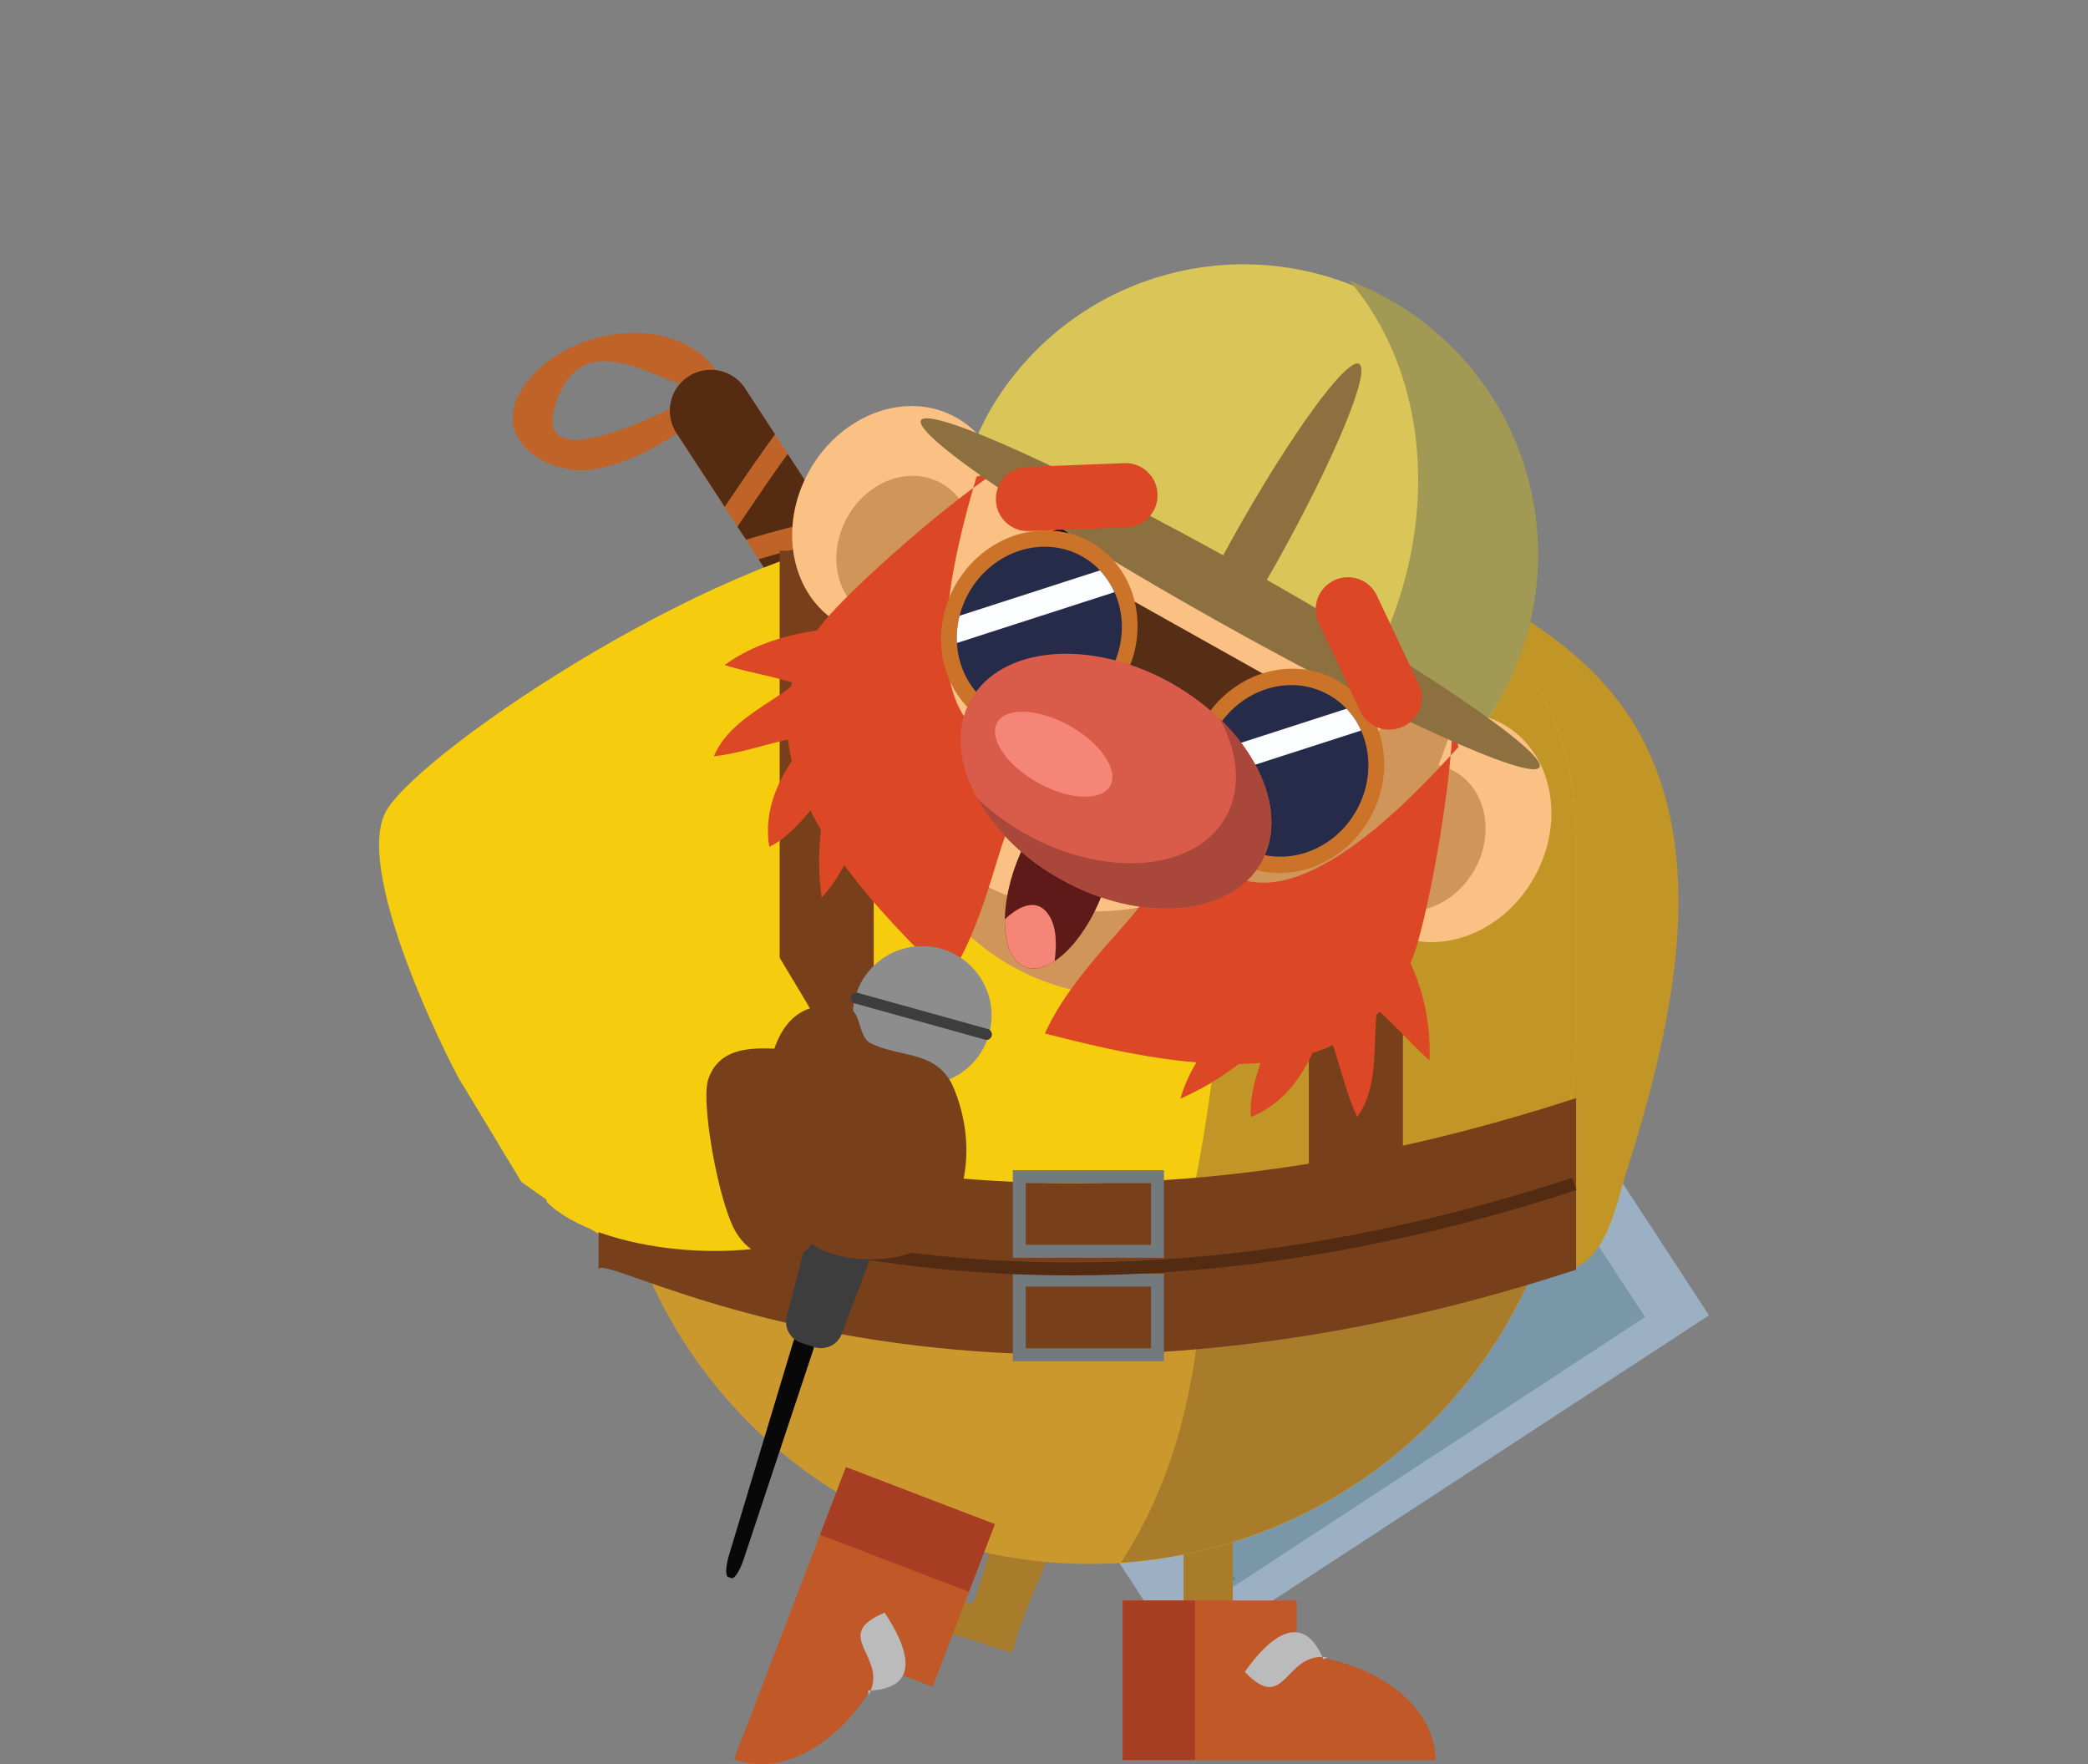 <svg id="Capa_1" data-name="Capa 1" xmlns="http://www.w3.org/2000/svg" viewBox="0 0 361 305"><rect x="0" y="0" width="361" height="305" fill="#808080" stroke="none"/><path d="M157.15,282.53c4.21-2.11,13.16,2.1,17.89,3.15,2.11-8.42,6.85-16.31,9-24.73-2.1,0-8.81-3.75-10.91-3.75a92.67,92.67,0,0,1-4.88,20.06,40.88,40.88,0,0,1-7.36-2.63" style="fill:#a97c2c"/><path d="M124.56,65.34c-6.66-12.05-27.13-9-34.13,1.66-5.86,8.68,3.81,15.11,11.71,14.2C110.47,80,117.42,74.86,124,70a6.49,6.49,0,0,0-1.24-2.83c-5,2.63-31.88,17.19-26.52,2.15,6.07-16.72,23.23,3,31.31-2.25" style="fill:#bf6328"/><polygon points="258.92 171.49 167.87 230.99 190.01 207.41 228.44 182.3 258.92 171.49" style="fill:#65889a"/><rect x="177.29" y="195.79" width="108.76" height="66.83" transform="translate(-87.65 164.08) rotate(-33.17)" style="fill:#9bb1c3"/><rect x="188.03" y="202.39" width="87.29" height="53.63" transform="matrix(0.84, -0.55, 0.55, 0.84, -87.65, 164.08)" style="fill:#7a97aa"/><polygon points="188.28 234.22 257.51 188.97 253.54 182.88 180.47 230.64 209.81 275.53 213.64 273.03 188.28 234.22" style="fill:#65889a"/><path d="M212.67,195.51,128.74,67.08a7.08,7.08,0,0,0-11.85,7.75l83.93,128.43Z" style="fill:#bf6328"/><path d="M134,75.08l-5.22-8a7.08,7.08,0,0,0-11.85,7.75l8.37,12.8C128.13,83.42,131,79.19,134,75.08Z" style="fill:#552c12"/><path d="M143.42,89.56l-7.24-11.09c-3,4.13-5.81,8.37-8.69,12.58L129,93.31C133.73,91.84,138.56,90.65,143.42,89.56Z" style="fill:#552c12"/><path d="M155.65,108.28,145.64,93c-4.87,1.08-9.72,2.26-14.5,3.69l15,23Q150.83,113.89,155.65,108.28Z" style="fill:#552c12"/><path d="M167.89,127l-10.07-15.41q-4.81,5.63-9.46,11.4l5.52,8.44A146.11,146.11,0,0,1,167.89,127Z" style="fill:#552c12"/><path d="M185,153.11l-5.83-8.92c-2.47,4.82-4.92,9.65-7.47,14.44l.5.76C176.34,157.15,180.64,155.11,185,153.11Z" style="fill:#552c12"/><path d="M190,160.84l-3-4.54c-4.31,2-8.61,4-12.8,6.28l9.37,14.33C185.88,171.64,187.81,166.17,190,160.84Z" style="fill:#552c12"/><path d="M201.81,178.9l-9.32-14.26c-2.16,5.33-4.11,10.75-6.47,16l1.61,2.46C192.41,182,197.1,180.35,201.81,178.9Z" style="fill:#552c12"/><path d="M202.7,202c2-4.49,3.48-9.24,5.11-13.95l-4-6.07c-4.69,1.4-9.36,3.09-14.07,4.33l11,16.92Z" style="fill:#552c12"/><path d="M212.67,195.51l-2.3-3.51c-.75,2.18-1.49,4.35-2.28,6.5Z" style="fill:#552c12"/><path d="M176.72,140.52l-6.64-10.17A145,145,0,0,0,156,134.68L169.27,155C171.8,150.18,174.24,145.33,176.72,140.52Z" style="fill:#552c12"/><path d="M179.65,123.85c-7.9.92-15.85,7.33-22.23,11.5-6,3.89-8.35,3-6.58,10.37.94,4.24,5.54,10.34,8.19,13.47,4.74,5.4,5.72,6,8.34,12.76,3,6.51,2.47,7.5,9.54,5.3,5.51-1.78,7.23-4.72,10.65-8.78,4.12-3.91,8.22-4.15,11.49-7.51,11.52-11.17-5.41-40.79-19.4-37.11" style="fill:#77401b"/><path d="M234,94.77c18.07,4.26,39.26,14.53,48.91,31.05,9.5,16.27,8.24,36.42,4.43,54.18-1.63,7.61-3.75,15.1-6.12,22.51-1.6,5-3.17,13.86-8.42,16.41-4.7,2.3-5.89-5.64-10.95-4.44-6.5-25.56-12.79-26.34-35.18-22.22" style="fill:#c19526"/><path d="M80,187.54c.17,1-19.76-36.78-13.09-47.58s59-45.77,89.07-48.12l-9.82,74.85s-28.94,47.82-32.59,49.64-12.57-4.24-23.43-12" style="fill:#f6cc0f"/><rect x="204.63" y="249.9" width="8.51" height="37.03" style="fill:#a97c2c"/><path d="M272.51,179.27c0,40.79-37.76,73.86-84.33,73.86h0c-46.58,0-84.34-33.07-84.34-73.86V145.21c0-40.79,37.76-58.61,84.34-58.61h0c46.57,0,84.33,17.82,84.33,58.61Z" style="fill:#f6cc0f"/><path d="M207.53,87.71c6.57,44.26,6.85,91.1-5.07,134.4a309.62,309.62,0,0,1-10.41,30.94c44.78-1.78,80.46-34.13,80.46-73.78V145.21C272.51,110.25,244.77,92.17,207.53,87.71Z" style="fill:#c19526"/><rect x="226.29" y="95.21" width="16.26" height="111.42" style="fill:#77401b"/><rect x="134.8" y="95.21" width="16.26" height="111.42" style="fill:#77401b"/><path d="M234.43,134.4c-5.53,9.86-3.11,21.73,5.4,26.5s19.9.65,25.43-9.21,3.11-21.72-5.4-26.5S240,124.54,234.43,134.4Z" style="fill:#fbc083"/><path d="M235.21,139.24c-3.53,6.31-2,13.9,3.46,17s12.73.42,16.27-5.89,2-13.9-3.46-17S238.75,132.93,235.21,139.24Z" style="fill:#d09559"/><path d="M170.76,98.7c-5.53,9.86-16.92,14-25.43,9.21s-10.94-16.64-5.41-26.51,16.92-14,25.43-9.2S176.29,88.83,170.76,98.7Z" style="fill:#fbc083"/><path d="M166.22,100.55c-3.54,6.31-10.83,9-16.27,5.89s-7-10.64-3.46-17,10.82-8.95,16.27-5.89S169.75,94.24,166.22,100.55Z" style="fill:#d09559"/><path d="M245,139.93c-15.66,27.91-47,40.07-70,27.16s-29-46-13.33-73.9,47-40.08,70-27.17S260.64,112,245,139.93Z" style="fill:#fbc083"/><path d="M246.44,80.35c3.14,13.92.92,30.13-7.36,44.9-15.65,27.91-47,40.07-70,27.17a40.82,40.82,0,0,1-14.78-14.34c2.8,12.38,9.85,22.93,20.69,29,23,12.91,54.36.75,70-27.16C256.42,119.53,256.3,96.38,246.44,80.35Z" style="fill:#d09559"/><path d="M231.85,133c-3.6,6.41-9,10.21-12.09,8.49s-2.66-8.33.94-14.74,9-10.22,12.09-8.49S235.45,126.6,231.85,133Z"/><path d="M232.28,129.43c-1.28,2.26-3.14,3.63-4.17,3s-.84-2.88.43-5.15,3.14-3.63,4.17-3S233.55,127.16,232.28,129.43Z" style="fill:#fff"/><path d="M184.63,106.53c-3.59,6.41-9,10.21-12.08,8.49s-2.66-8.33.93-14.74,9-10.21,12.09-8.49S188.23,100.12,184.63,106.53Z"/><path d="M185.06,103c-1.27,2.26-3.14,3.63-4.17,3.06s-.83-2.89.44-5.15,3.13-3.64,4.16-3.06S186.33,100.68,185.06,103Z" style="fill:#fff"/><path d="M252.16,129.16l-1.36,1.46a56.4,56.4,0,0,0,.29-5.79Z" style="fill:#dc4726"/><path d="M195.27,158.89c7.58-8.82,6.86-15.34,16.26-8.5,12.31,9,31.94-11.82,39.27-19.77-.85,9.69-3.5,25.25-6.07,33.6-.27.79-.56,1.55-.87,2.29a36.45,36.45,0,0,1,3.28,16.8c-2.78-2.45-5.8-5.86-8.61-8.41-.18.2-.36.39-.55.58-.57,5.87.31,12.6-3.33,17.63-1.82-3.84-2.8-8.29-4.2-12.43a30.49,30.49,0,0,1-3.52,1.36c-2.28,4.92-5.56,9-10.63,11.06-.29-2.85.53-6,1.65-9.34-1.25.11-2.52.17-3.8.19a47.52,47.52,0,0,1-10.08,6,27.4,27.4,0,0,1,2.79-6.28c-9.16-.76-18.46-3-26.2-5C184,171.24,190.36,164.54,195.27,158.89Z" style="fill:#dc4726"/><path d="M168.83,82.43c-.16.54-.34,1.19-.55,1.92,1.89-1.4,3.54-2.53,4.8-3.27Z" style="fill:#dc4726"/><path d="M173.12,146.47c3.58-11.06,9.52-13.85-1.22-18.3-14.08-5.82-6.57-33.42-3.62-43.82-7.81,5.78-19.71,16.16-25.49,22.7-.54.64-1,1.29-1.51,1.93-5.59.84-11.27,2.55-16,6,3.54,1.1,8,1.89,11.66,3-.07.25-.14.51-.2.77-4.72,3.55-10.92,6.3-13.31,12,4.23-.46,8.53-1.94,12.8-2.9a31.74,31.74,0,0,0,.67,3.71c-3,4.51-4.79,9.44-3.89,14.84,2.58-1.24,4.88-3.61,7.11-6.28.56,1.13,1.17,2.24,1.82,3.35a47.48,47.48,0,0,0,.12,11.73,27.23,27.23,0,0,0,3.9-5.65c5.43,7.42,12.19,14.18,17.91,19.75C168.48,162.54,170.87,153.61,173.12,146.47Z" style="fill:#dc4726"/><path d="M213.85,98.41c15.57,8.74,30.06,17.71,42.94,26.48.95-1.36,1.84-2.77,2.67-4.25a50.66,50.66,0,0,0-88.37-49.55c-.82,1.47-1.56,3-2.23,4.48C183.06,82,198.27,89.68,213.85,98.41Z" style="fill:#dac559"/><path d="M215.41,106.4c1.69-2.78,3.42-5.75,5.16-8.85,10.07-18,16.52-33.47,14.41-34.65s-12,12.41-22,30.37c-1.73,3.1-3.36,6.12-4.86,9Z" style="fill:#8c703f"/><path d="M240.05,51.69a51.09,51.09,0,0,0-6.76-3.17c13.57,15.86,16,41.35,4.87,64.26,6.51,4,12.74,8.1,18.63,12.11.95-1.36,1.84-2.77,2.67-4.25A50.65,50.65,0,0,0,240.05,51.69Z" style="fill:#a29954"/><path d="M266.17,132.65c-1.41,2.51-26.5-8.88-56-25.45s-52.34-32-50.93-34.53,26.49,8.88,56,25.44S267.57,130.14,266.17,132.65Z" style="fill:#8c703f"/><rect x="190.9" y="103.27" width="24.94" height="38.21" transform="translate(-2.84 239.9) rotate(-60.72)" style="fill:#552e15"/><path d="M236.86,141.42c-4.86,8.67-15.3,12-23.33,7.54s-10.6-15.18-5.74-23.84,15.3-12,23.33-7.53S241.72,132.76,236.86,141.42Z" style="fill:#cb7429"/><path d="M234.52,140.11c-4.07,7.27-12.84,10.11-19.58,6.33s-8.89-12.74-4.81-20,12.84-10.1,19.58-6.32S238.6,132.84,234.52,140.11Z" style="fill:#252b49"/><path d="M235.32,126.3a13.42,13.42,0,0,0-2.51-3.77l-24.26,7.83a15.59,15.59,0,0,0-.46,4.73Z" style="fill:#fcfdff"/><path d="M194.22,117.51c-4.86,8.66-15.31,12-23.33,7.53s-10.6-15.17-5.74-23.83,15.3-12,23.33-7.54S199.08,108.85,194.22,117.51Z" style="fill:#cb7429"/><path d="M191.88,116.2c-4.08,7.27-12.84,10.1-19.58,6.32s-8.89-12.73-4.82-20,12.85-10.1,19.59-6.33S196,108.93,191.88,116.2Z" style="fill:#252b49"/><path d="M192.67,102.38a13.56,13.56,0,0,0-2.5-3.76l-24.26,7.83a15.52,15.52,0,0,0-.46,4.72Z" style="fill:#fcfdff"/><path d="M242.56,125.61a5.53,5.53,0,0,1-7.37-2.61L228,107.68a5.51,5.51,0,0,1,2.67-7.34h0a5.52,5.52,0,0,1,7.37,2.6l7.23,15.32a5.53,5.53,0,0,1-2.66,7.35Z" style="fill:#dc4726"/><path d="M200.12,85.4a5.52,5.52,0,0,1-5.28,5.76l-16.93.66a5.53,5.53,0,0,1-5.72-5.33h0a5.53,5.53,0,0,1,5.29-5.76l16.92-.66a5.53,5.53,0,0,1,5.72,5.33Z" style="fill:#dc4726"/><path d="M190.56,154.63c-3.29,8.5-9.25,14.11-13.32,12.54s-4.69-9.74-1.41-18.23,9.25-14.11,13.31-12.53S193.84,146.14,190.56,154.63Z" style="fill:#5e1919"/><path d="M181.29,158.14c-2-3-5.14-1.52-7.56.8-.06,4.15,1.14,7.31,3.51,8.23,1.52.58,3.3.17,5.1-1C182.69,163.29,182.74,160.3,181.29,158.14Z" style="fill:#f48577"/><path d="M218.06,149.12c-5.26,9.38-20.77,10.68-34.64,2.91S162.57,130.34,167.84,121s20.77-10.69,34.64-2.91S223.33,139.73,218.06,149.12Z" style="fill:#d95b4a"/><path d="M210.88,124.25c3.2,5.87,3.81,12,1.05,17-5.26,9.38-20.77,10.69-34.64,2.91a41.21,41.21,0,0,1-8.4-6.21A37.1,37.1,0,0,0,183.42,152c13.87,7.77,29.38,6.47,34.64-2.91C222.12,141.89,218.91,132,210.88,124.25Z" style="fill:#a9473a"/><path d="M191.94,135.87c-1.52,2.71-7.13,2.46-12.53-.56s-8.53-7.68-7-10.39,7.13-2.46,12.53.56S193.46,133.16,191.94,135.87Z" style="fill:#f48577"/><path d="M203,215.06c-11.08,0-22.18.05-33.24-.62a109.82,109.82,0,0,1-14.69-1.62c-4.64-.9-9.1-2.21-13.8-2.83-11.13-1.46-23.21-1.87-34.25-5a83.37,83.37,0,0,0,161.62,4.76C247.62,215.57,224.05,215.06,203,215.06Z" style="fill:#ca982c"/><path d="M208.32,215.07c-.62,16.61-2.8,33.07-10.53,48.17-1.21,2.38-2.55,4.68-4,6.92a83.4,83.4,0,0,0,74.85-60.45C249.36,215.09,227.94,215.1,208.32,215.07Z" style="fill:#a97c2c"/><path d="M103.49,219.52c0-4.38,61.55,35.16,169,0V189.85c-107.47,35.16-169-4.39-169,0" style="fill:#77401b"/><rect x="176.23" y="221.32" width="23.89" height="12.9" style="fill:none;stroke:#727a7d;stroke-miterlimit:10;stroke-width:2.238px"/><rect x="176.23" y="203.43" width="23.89" height="12.9" style="fill:none;stroke:#727a7d;stroke-miterlimit:10;stroke-width:2.238px"/><path d="M272.21,204.69c-107.46,35.15-169-4.39-169,0" style="fill:none;stroke:#532b13;stroke-miterlimit:10;stroke-width:2.238px"/><path d="M224.19,276.71V286c13.49,1,24,8.84,24,18.32H194.11V276.71Z" style="fill:#c05827"/><rect x="194.11" y="276.71" width="12.52" height="27.57" style="fill:#a73e24"/><path d="M229.53,286.54c-7.52-1.08-7.16,10-14.32,2.5,4.3-6.08,10-10.74,13.61-2.15" style="fill:#bbbbbc"/><path d="M94.53,207.8c9,8.95,35.26,11,46.31,5.26,22.63-12.1-5.79-43.15-11.58-57.88-4.21-10-3.68-27.37-18.42-24.73-10.52,1.57-22.62,15.78-22.1,25.78" style="fill:#f6cc0f"/><path d="M128.61,269.48c-.65,2-1.6,3.53-2.13,3.36l-.58-.18c-.53-.17-.44-2,.2-4l11-36.52c.64-2,1.77-3.47,2.53-3.23l.82.26c.75.24.84,2.08.19,4.1Z" style="fill:#080808"/><path d="M145.62,230.39a3.85,3.85,0,0,1-4.83,2.5l-2.2-.7a3.84,3.84,0,0,1-2.5-4.83l9.57-37c.65-2,3.49-2.93,6.36-2l3.12,1c2.86.91,4.67,3.29,4,5.31Z" style="fill:#3d3d3e"/><path d="M171.44,175.57a12,12,0,1,1-12-12A12,12,0,0,1,171.44,175.57Z" style="fill:#8d8d8d"/><path d="M171.47,179.08a.94.94,0,0,1-1.17.66l-22.5-6.26a1,1,0,0,1-.66-1.17h0a.94.94,0,0,1,1.16-.66l22.51,6.26a1,1,0,0,1,.66,1.17Z" style="fill:#3d3d3e"/><path d="M164.68,187.64c-2.84-6-9-4.81-13.88-7.16-2.57-.9-1.74-5.77-4.34-6.31-8.24-1.69-11.22,3.24-12.58,7.13l0,0c-4.47-.18-9.8,0-11.5,5.54-1.19,4.39,2.14,22.65,5.26,26.8,2.36,3.47,7.08,5.5,11.4,2.81a6,6,0,0,0,1.28-1.37c5.33,3.69,15.87,3.25,19.53.3C167.82,208.88,168.84,197,164.68,187.64Z" style="fill:#77401b"/><path d="M161.24,291.61l-8.63-3.31c-5.8,12.23-16.84,19.24-25.7,15.85l8.59-22.41,10.76-28.09L172,263.52Z" style="fill:#c05827"/><rect x="150.63" y="250.65" width="12.52" height="27.57" transform="translate(-146.17 316.34) rotate(-69.04)" style="fill:#a73e24"/><path d="M150.16,293.08c3.69-6.63-6.8-10.27,2.78-14.27,4.15,6.19,6.44,13.21-2.86,13.48" style="fill:#bbbbbc"/></svg>